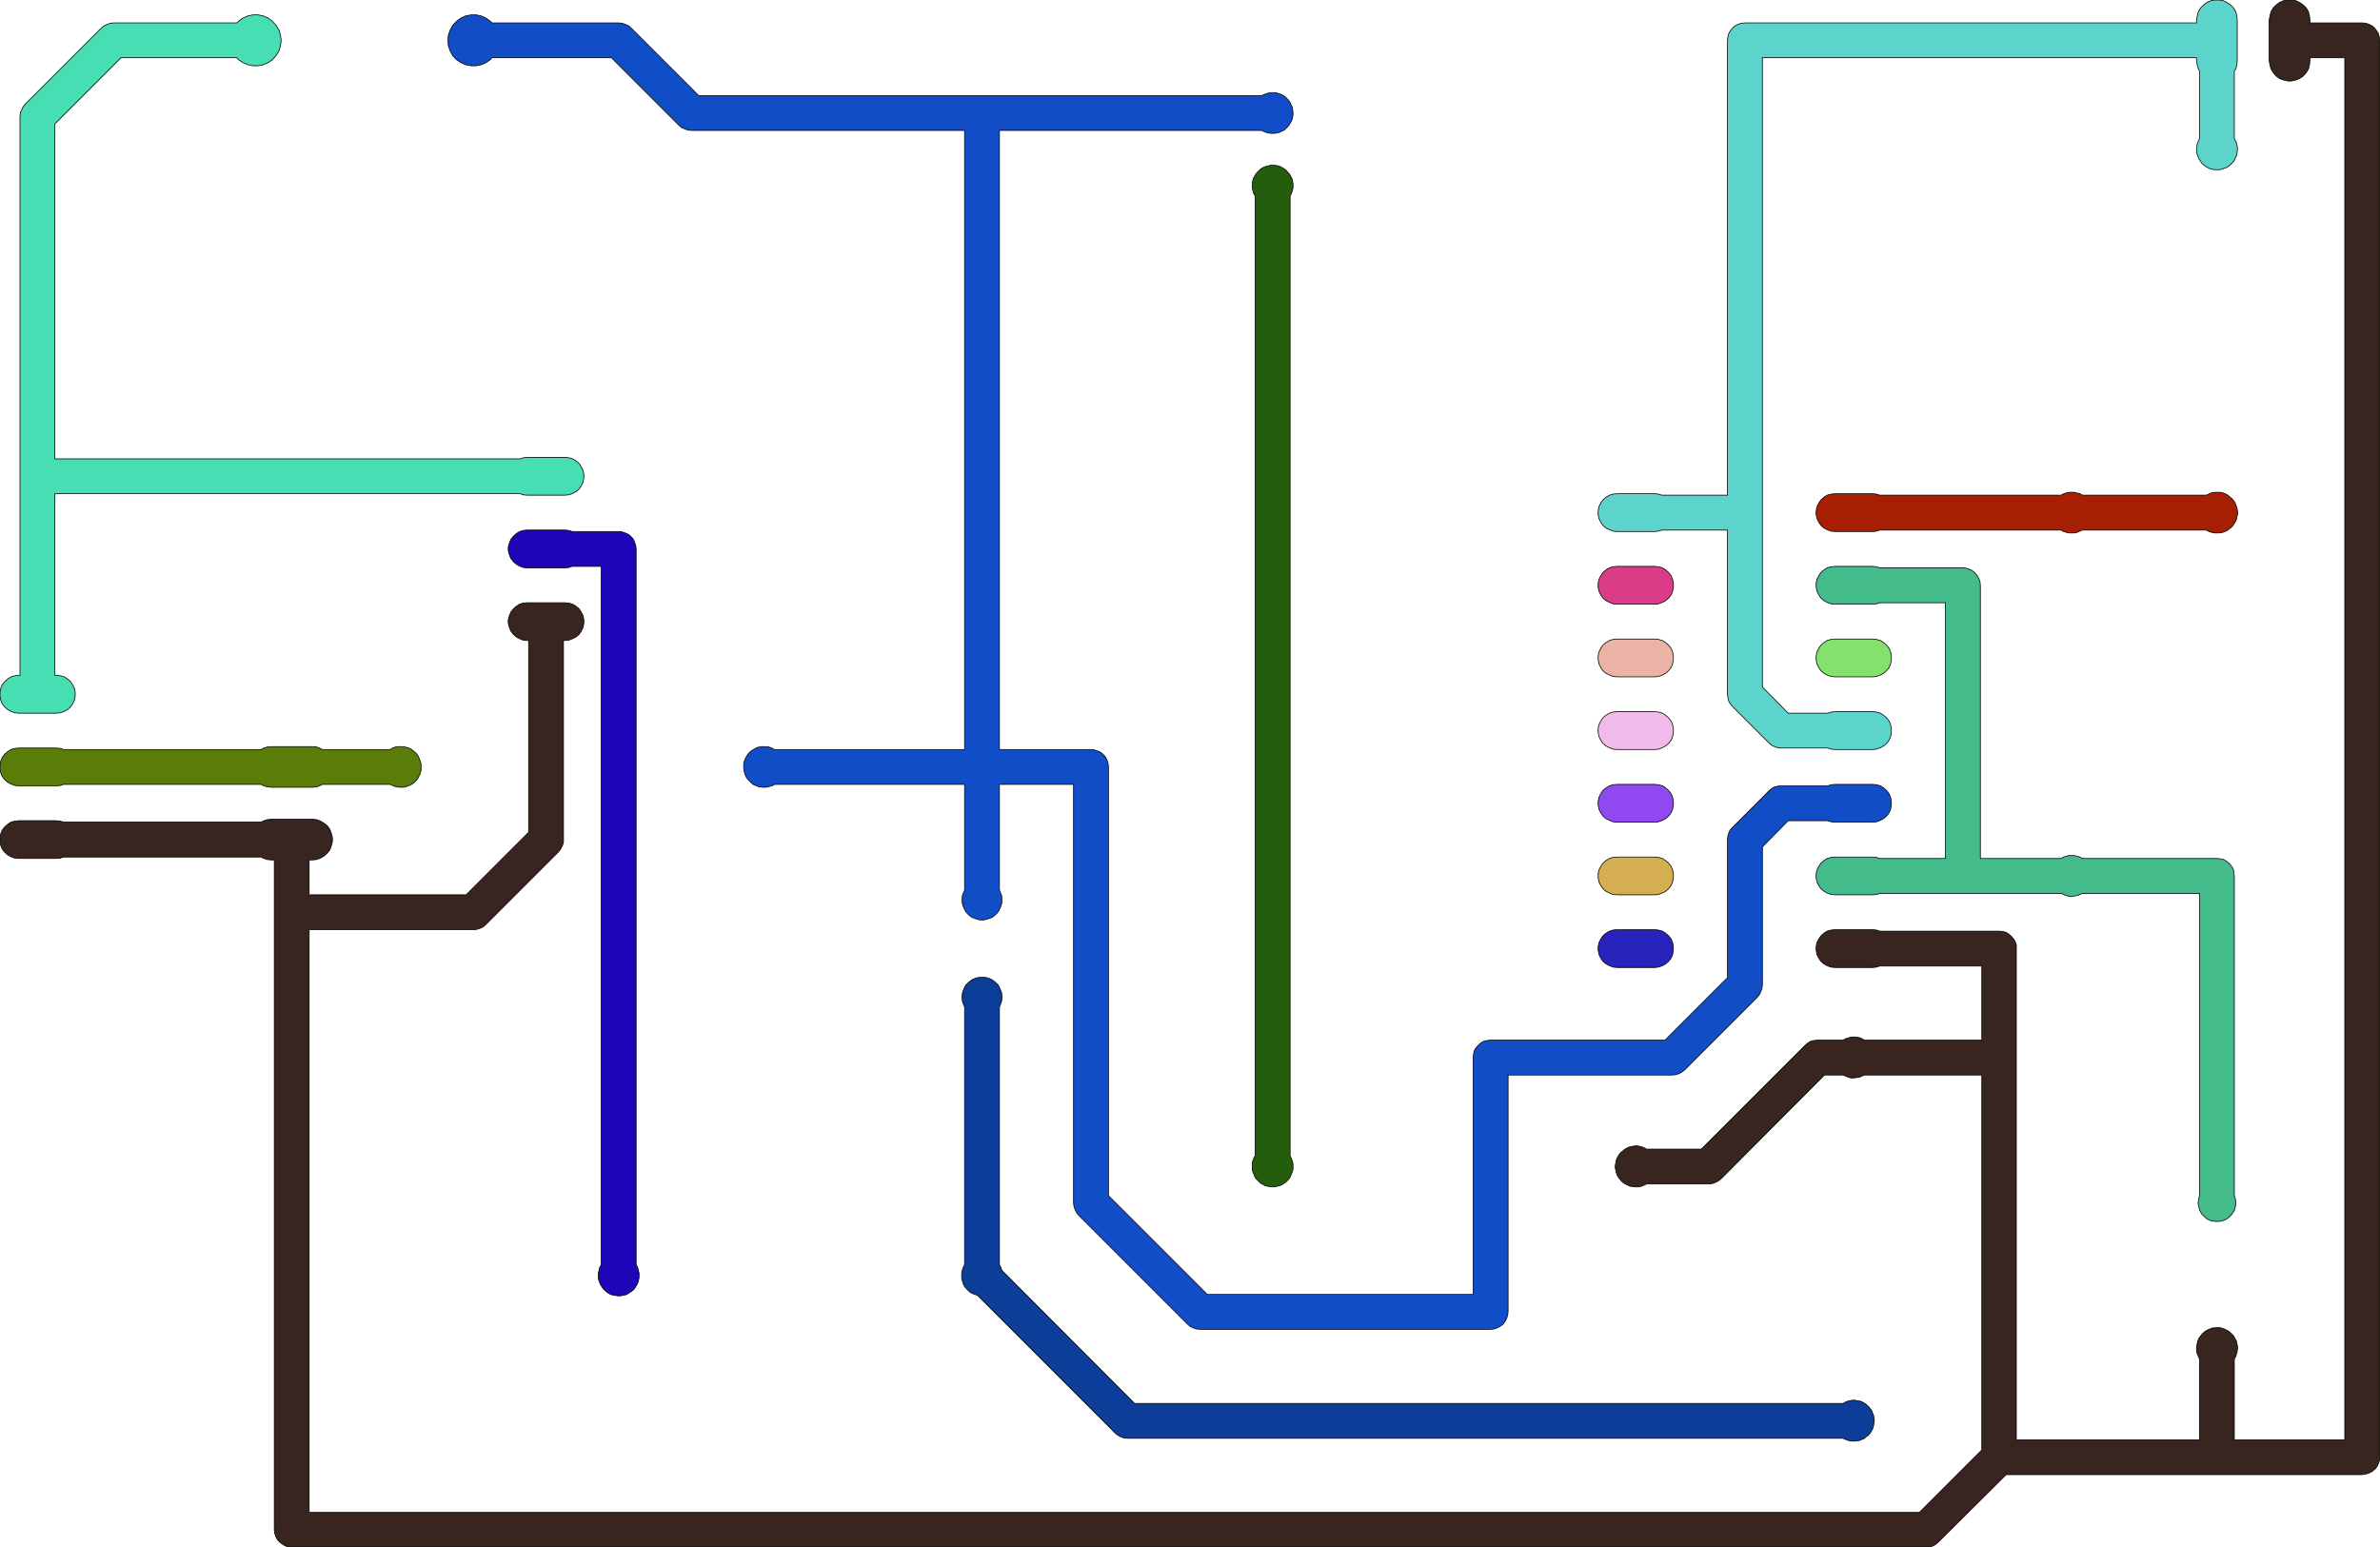 <?xml version="1.0" standalone="no"?>
<!DOCTYPE svg PUBLIC "-//W3C//DTD SVG 1.1//EN"
"http://www.w3.org/Graphics/SVG/1.1/DTD/svg11.dtd">
<svg width="6551" height="4259" viewBox="0 0 6551 4259" version="1.1"
xmlns="http://www.w3.org/2000/svg"
xmlns:xlink="http://www.w3.org/1999/xlink">
<g fill-rule="evenodd"><path d="M 4555,2663 L 4451,2663 L 4440,2662 L 4430,2658 L 4420,2653 L 4412,2646 L 4406,2637 L 4401,2627 L 4399,2616 L 4399,2605 L 4401,2595 L 4406,2585 L 4412,2576 L 4420,2569 L 4430,2563 L 4440,2560 L 4451,2559 L 4555,2559 L 4565,2560 L 4576,2563 L 4585,2569 L 4593,2576 L 4600,2585 L 4604,2595 L 4606,2605 L 4606,2616 L 4604,2627 L 4600,2637 L 4593,2646 L 4585,2653 L 4576,2658 L 4565,2662 L 4555,2663 z " style="fill-opacity:1;fill:rgb(41,35,190);stroke:rgb(0,0,0);stroke-width:2"/></g>
<g fill-rule="evenodd"><path d="M 5051,1759 L 5155,1759 L 5165,1760 L 5176,1763 L 5185,1769 L 5193,1776 L 5200,1785 L 5204,1795 L 5206,1805 L 5206,1816 L 5204,1827 L 5200,1837 L 5193,1846 L 5185,1853 L 5176,1858 L 5165,1862 L 5155,1863 L 5051,1863 L 5040,1862 L 5029,1858 L 5020,1853 L 5012,1846 L 5006,1837 L 5001,1827 L 4999,1816 L 4999,1805 L 5001,1795 L 5006,1785 L 5012,1776 L 5020,1769 L 5029,1763 L 5040,1760 L 5051,1759 z " style="fill-opacity:1;fill:rgb(132,225,108);stroke:rgb(0,0,0);stroke-width:2"/></g>
<g fill-rule="evenodd"><path d="M 4555,2463 L 4451,2463 L 4440,2462 L 4430,2458 L 4420,2453 L 4412,2446 L 4406,2437 L 4401,2427 L 4399,2416 L 4399,2405 L 4401,2395 L 4406,2385 L 4412,2376 L 4420,2369 L 4430,2363 L 4440,2360 L 4451,2359 L 4555,2359 L 4565,2360 L 4576,2363 L 4585,2369 L 4593,2376 L 4600,2385 L 4604,2395 L 4606,2405 L 4606,2416 L 4604,2427 L 4600,2437 L 4593,2446 L 4585,2453 L 4576,2458 L 4565,2462 L 4555,2463 z " style="fill-opacity:1;fill:rgb(214,174,82);stroke:rgb(0,0,0);stroke-width:2"/></g>
<g fill-rule="evenodd"><path d="M 4451,2159 L 4555,2159 L 4565,2160 L 4576,2163 L 4585,2169 L 4593,2176 L 4600,2185 L 4604,2195 L 4606,2205 L 4606,2216 L 4604,2227 L 4600,2237 L 4593,2246 L 4585,2253 L 4576,2258 L 4565,2262 L 4555,2263 L 4451,2263 L 4440,2262 L 4430,2258 L 4420,2253 L 4412,2246 L 4406,2237 L 4401,2227 L 4399,2216 L 4399,2205 L 4401,2195 L 4406,2185 L 4412,2176 L 4420,2169 L 4430,2163 L 4440,2160 L 4451,2159 z " style="fill-opacity:1;fill:rgb(144,73,241);stroke:rgb(0,0,0);stroke-width:2"/></g>
<g fill-rule="evenodd"><path d="M 4555,2063 L 4451,2063 L 4440,2062 L 4430,2058 L 4420,2053 L 4412,2046 L 4406,2037 L 4401,2027 L 4399,2016 L 4399,2005 L 4401,1995 L 4406,1985 L 4412,1976 L 4420,1969 L 4430,1963 L 4440,1960 L 4451,1959 L 4555,1959 L 4565,1960 L 4576,1963 L 4585,1969 L 4593,1976 L 4600,1985 L 4604,1995 L 4606,2005 L 4606,2016 L 4604,2027 L 4600,2037 L 4593,2046 L 4585,2053 L 4576,2058 L 4565,2062 L 4555,2063 z " style="fill-opacity:1;fill:rgb(241,187,233);stroke:rgb(0,0,0);stroke-width:2"/></g>
<g fill-rule="evenodd"><path d="M 4451,1759 L 4555,1759 L 4565,1760 L 4576,1763 L 4585,1769 L 4593,1776 L 4600,1785 L 4604,1795 L 4606,1805 L 4606,1816 L 4604,1827 L 4600,1837 L 4593,1846 L 4585,1853 L 4576,1858 L 4565,1862 L 4555,1863 L 4451,1863 L 4440,1862 L 4430,1858 L 4420,1853 L 4412,1846 L 4406,1837 L 4401,1827 L 4399,1816 L 4399,1805 L 4401,1795 L 4406,1785 L 4412,1776 L 4420,1769 L 4430,1763 L 4440,1760 L 4451,1759 z " style="fill-opacity:1;fill:rgb(235,179,166);stroke:rgb(0,0,0);stroke-width:2"/></g>
<g fill-rule="evenodd"><path d="M 4555,1663 L 4451,1663 L 4440,1662 L 4430,1658 L 4420,1653 L 4412,1646 L 4406,1637 L 4401,1627 L 4399,1616 L 4399,1605 L 4401,1595 L 4406,1585 L 4412,1576 L 4420,1569 L 4430,1563 L 4440,1560 L 4451,1559 L 4555,1559 L 4565,1560 L 4576,1563 L 4585,1569 L 4593,1576 L 4600,1585 L 4604,1595 L 4606,1605 L 4606,1616 L 4604,1627 L 4600,1637 L 4593,1646 L 4585,1653 L 4576,1658 L 4565,1662 L 4555,1663 z " style="fill-opacity:1;fill:rgb(219,60,135);stroke:rgb(0,0,0);stroke-width:2"/></g>
<g fill-rule="evenodd"><path d="M 5073,3863 L 5078,3860 L 5083,3858 L 5088,3856 L 5094,3855 L 5099,3854 L 5105,3854 L 5110,3855 L 5116,3856 L 5121,3857 L 5126,3859 L 5131,3862 L 5136,3865 L 5140,3869 L 5144,3872 L 5147,3877 L 5151,3881 L 5153,3886 L 5155,3891 L 5157,3896 L 5158,3902 L 5159,3907 L 5159,3913 L 5158,3918 L 5157,3924 L 5156,3929 L 5154,3934 L 5151,3939 L 5148,3944 L 5145,3948 L 5141,3952 L 5136,3955 L 5132,3959 L 5125,3962 L 5118,3965 L 5110,3966 L 5102,3967 L 5094,3966 L 5087,3965 L 5080,3962 L 5073,3959 L 3103,3959 L 3094,3958 L 3085,3955 L 3076,3950 L 3069,3944 L 2690,3565 L 2683,3563 L 2676,3560 L 2669,3556 L 2664,3551 L 2659,3546 L 2655,3541 L 2652,3535 L 2650,3529 L 2648,3523 L 2647,3517 L 2647,3511 L 2647,3505 L 2648,3499 L 2650,3492 L 2652,3487 L 2655,3481 L 2655,2771 L 2653,2767 L 2649,2756 L 2648,2745 L 2649,2733 L 2653,2722 L 2658,2712 L 2666,2704 L 2675,2697 L 2686,2692 L 2697,2690 L 2709,2690 L 2720,2692 L 2731,2697 L 2740,2704 L 2748,2712 L 2753,2722 L 2757,2733 L 2758,2745 L 2757,2756 L 2753,2767 L 2751,2771 L 2751,3481 L 2755,3489 L 2758,3497 L 3123,3863 L 5073,3863 z " style="fill-opacity:1;fill:rgb(12,62,153);stroke:rgb(0,0,0);stroke-width:2"/></g>
<g fill-rule="evenodd"><path d="M 3455,3181 L 3455,540 L 3451,533 L 3449,526 L 3447,518 L 3447,510 L 3447,504 L 3448,499 L 3449,494 L 3451,489 L 3454,484 L 3457,479 L 3460,475 L 3464,471 L 3468,467 L 3472,464 L 3477,461 L 3482,459 L 3488,457 L 3493,456 L 3498,455 L 3504,455 L 3509,455 L 3515,456 L 3520,457 L 3525,459 L 3530,462 L 3535,465 L 3539,468 L 3543,472 L 3546,476 L 3550,480 L 3552,484 L 3555,489 L 3557,494 L 3558,499 L 3559,505 L 3559,510 L 3559,518 L 3557,526 L 3554,533 L 3551,540 L 3551,3181 L 3554,3188 L 3557,3195 L 3559,3203 L 3559,3210 L 3559,3218 L 3557,3226 L 3554,3233 L 3551,3240 L 3548,3245 L 3544,3249 L 3540,3253 L 3536,3256 L 3531,3259 L 3527,3262 L 3521,3264 L 3516,3265 L 3511,3266 L 3505,3267 L 3500,3267 L 3494,3266 L 3489,3265 L 3483,3264 L 3478,3261 L 3474,3259 L 3469,3256 L 3465,3252 L 3461,3248 L 3457,3244 L 3454,3239 L 3452,3234 L 3450,3229 L 3448,3224 L 3447,3218 L 3447,3213 L 3447,3207 L 3447,3202 L 3448,3196 L 3450,3191 L 3452,3186 L 3455,3181 z " style="fill-opacity:1;fill:rgb(36,94,13);stroke:rgb(0,0,0);stroke-width:2"/></g>
<g fill-rule="evenodd"><path d="M 1575,1463 L 1703,1463 L 1712,1464 L 1721,1467 L 1730,1471 L 1737,1477 L 1743,1484 L 1747,1493 L 1750,1502 L 1751,1511 L 1751,3481 L 1755,3488 L 1757,3496 L 1759,3504 L 1759,3512 L 1759,3517 L 1758,3522 L 1757,3527 L 1755,3532 L 1753,3537 L 1750,3541 L 1747,3546 L 1744,3550 L 1740,3553 L 1736,3556 L 1731,3559 L 1727,3562 L 1722,3564 L 1717,3565 L 1712,3566 L 1707,3567 L 1701,3567 L 1695,3566 L 1690,3565 L 1684,3564 L 1679,3562 L 1674,3559 L 1670,3556 L 1665,3552 L 1661,3548 L 1658,3544 L 1655,3539 L 1652,3534 L 1650,3529 L 1648,3523 L 1647,3518 L 1647,3512 L 1647,3504 L 1649,3496 L 1651,3488 L 1655,3481 L 1655,1559 L 1575,1559 L 1566,1562 L 1555,1563 L 1451,1563 L 1440,1562 L 1430,1558 L 1421,1553 L 1413,1546 L 1406,1537 L 1402,1527 L 1399,1516 L 1399,1506 L 1402,1495 L 1406,1485 L 1413,1476 L 1421,1469 L 1430,1463 L 1440,1460 L 1451,1459 L 1555,1459 L 1566,1460 L 1575,1463 z " style="fill-opacity:1;fill:rgb(28,6,183);stroke:rgb(0,0,0);stroke-width:2"/></g>
<g fill-rule="evenodd"><path d="M 0,1916 L 0,1905 L 2,1895 L 6,1885 L 13,1876 L 21,1869 L 30,1863 L 41,1860 L 51,1859 L 55,1859 L 55,321 L 56,311 L 59,304 L 63,295 L 69,287 L 279,77 L 287,71 L 295,67 L 304,64 L 313,63 L 652,63 L 656,59 L 668,50 L 682,44 L 696,41 L 711,41 L 725,44 L 739,50 L 750,59 L 760,70 L 768,83 L 772,97 L 774,111 L 772,126 L 768,140 L 760,153 L 750,164 L 739,172 L 725,178 L 711,181 L 696,181 L 682,178 L 668,172 L 656,164 L 652,159 L 333,159 L 151,341 L 151,1263 L 1432,1263 L 1440,1260 L 1451,1259 L 1555,1259 L 1566,1260 L 1576,1263 L 1586,1269 L 1594,1276 L 1600,1285 L 1605,1295 L 1607,1306 L 1607,1316 L 1605,1327 L 1600,1337 L 1594,1346 L 1586,1353 L 1576,1358 L 1566,1362 L 1555,1363 L 1451,1363 L 1440,1362 L 1432,1359 L 151,1359 L 151,1859 L 155,1859 L 166,1860 L 177,1863 L 186,1869 L 194,1876 L 200,1885 L 205,1895 L 207,1905 L 207,1916 L 205,1927 L 200,1937 L 194,1946 L 186,1953 L 177,1958 L 166,1962 L 155,1963 L 51,1963 L 41,1962 L 30,1958 L 21,1953 L 13,1946 L 6,1937 L 2,1927 L 0,1916 z " style="fill-opacity:1;fill:rgb(71,222,179);stroke:rgb(0,0,0);stroke-width:2"/></g>
<g fill-rule="evenodd"><path d="M 5031,2163 L 5040,2160 L 5051,2159 L 5155,2159 L 5165,2160 L 5176,2163 L 5185,2169 L 5193,2176 L 5200,2185 L 5204,2195 L 5206,2205 L 5206,2216 L 5204,2227 L 5200,2237 L 5193,2246 L 5185,2253 L 5176,2258 L 5165,2262 L 5155,2263 L 5051,2263 L 5040,2262 L 5031,2259 L 4922,2259 L 4851,2331 L 4851,2711 L 4850,2720 L 4847,2729 L 4843,2737 L 4837,2745 L 4637,2945 L 4629,2951 L 4622,2955 L 4613,2958 L 4603,2959 L 4151,2959 L 4151,3611 L 4150,3620 L 4147,3629 L 4143,3637 L 4137,3645 L 4129,3651 L 4121,3655 L 4112,3658 L 4103,3659 L 3303,3659 L 3293,3658 L 3284,3655 L 3276,3651 L 3269,3645 L 2969,3345 L 2963,3337 L 2959,3329 L 2956,3320 L 2955,3311 L 2955,2159 L 2751,2159 L 2751,2450 L 2753,2455 L 2757,2465 L 2758,2477 L 2757,2488 L 2753,2499 L 2748,2509 L 2740,2518 L 2731,2525 L 2720,2529 L 2709,2532 L 2697,2532 L 2686,2529 L 2675,2525 L 2666,2518 L 2658,2509 L 2653,2499 L 2649,2488 L 2648,2477 L 2649,2465 L 2653,2455 L 2655,2450 L 2655,2159 L 2132,2159 L 2125,2163 L 2117,2165 L 2108,2167 L 2100,2167 L 2090,2166 L 2082,2163 L 2073,2159 L 2066,2153 L 2059,2146 L 2054,2139 L 2050,2130 L 2048,2121 L 2047,2115 L 2047,2110 L 2047,2104 L 2048,2098 L 2050,2092 L 2052,2087 L 2055,2082 L 2058,2077 L 2062,2072 L 2066,2068 L 2071,2065 L 2076,2062 L 2081,2059 L 2086,2057 L 2092,2056 L 2098,2055 L 2107,2055 L 2116,2056 L 2124,2059 L 2132,2063 L 2655,2063 L 2655,359 L 1903,359 L 1894,358 L 1885,355 L 1876,351 L 1869,345 L 1683,159 L 1354,159 L 1350,164 L 1338,172 L 1325,178 L 1311,181 L 1296,181 L 1281,178 L 1268,172 L 1256,164 L 1246,153 L 1239,140 L 1234,126 L 1233,111 L 1234,97 L 1239,83 L 1246,70 L 1256,59 L 1268,50 L 1281,44 L 1296,41 L 1311,41 L 1325,44 L 1338,50 L 1350,59 L 1354,63 L 1703,63 L 1712,64 L 1721,67 L 1730,71 L 1737,77 L 1923,263 L 3473,263 L 3480,260 L 3488,257 L 3496,255 L 3503,255 L 3511,255 L 3518,257 L 3524,259 L 3531,262 L 3537,266 L 3542,271 L 3547,276 L 3551,282 L 3554,289 L 3557,295 L 3558,302 L 3559,309 L 3559,316 L 3558,323 L 3556,330 L 3553,336 L 3549,343 L 3545,348 L 3540,353 L 3535,358 L 3528,361 L 3522,364 L 3515,366 L 3508,367 L 3499,367 L 3490,366 L 3481,363 L 3473,359 L 2751,359 L 2751,2063 L 3003,2063 L 3012,2064 L 3021,2067 L 3030,2071 L 3037,2077 L 3043,2084 L 3047,2092 L 3050,2101 L 3051,2111 L 3051,3291 L 3323,3563 L 4055,3563 L 4055,2911 L 4056,2901 L 4058,2892 L 4063,2884 L 4069,2877 L 4076,2871 L 4084,2866 L 4093,2864 L 4103,2863 L 4583,2863 L 4755,2691 L 4755,2311 L 4756,2301 L 4759,2291 L 4762,2285 L 4769,2277 L 4869,2177 L 4876,2171 L 4884,2166 L 4893,2164 L 4903,2163 L 5031,2163 z " style="fill-opacity:1;fill:rgb(18,77,200);stroke:rgb(0,0,0);stroke-width:2"/></g>
<g fill-rule="evenodd"><path d="M 5174,2363 L 5355,2363 L 5355,1659 L 5174,1659 L 5165,1662 L 5155,1663 L 5051,1663 L 5040,1662 L 5029,1658 L 5020,1653 L 5012,1646 L 5006,1637 L 5001,1627 L 4999,1616 L 4999,1605 L 5001,1595 L 5006,1585 L 5012,1576 L 5020,1569 L 5029,1563 L 5040,1560 L 5051,1559 L 5155,1559 L 5165,1560 L 5174,1563 L 5403,1563 L 5412,1564 L 5421,1567 L 5429,1571 L 5436,1577 L 5442,1584 L 5447,1593 L 5450,1602 L 5451,1611 L 5451,2363 L 5673,2363 L 5680,2359 L 5687,2357 L 5694,2355 L 5702,2355 L 5710,2355 L 5717,2357 L 5725,2359 L 5732,2363 L 6102,2363 L 6112,2364 L 6121,2366 L 6129,2371 L 6136,2377 L 6142,2384 L 6147,2392 L 6149,2401 L 6150,2411 L 6150,3291 L 6153,3300 L 6154,3311 L 6153,3321 L 6150,3332 L 6144,3341 L 6137,3349 L 6128,3356 L 6118,3360 L 6108,3362 L 6097,3362 L 6086,3360 L 6076,3356 L 6068,3349 L 6060,3341 L 6055,3332 L 6052,3321 L 6050,3311 L 6052,3300 L 6054,3291 L 6054,2459 L 5732,2459 L 5725,2462 L 5718,2465 L 5711,2466 L 5703,2467 L 5695,2467 L 5687,2465 L 5680,2462 L 5673,2459 L 5174,2459 L 5165,2462 L 5155,2463 L 5051,2463 L 5040,2462 L 5029,2458 L 5020,2453 L 5012,2446 L 5006,2437 L 5001,2427 L 4999,2416 L 4999,2405 L 5001,2395 L 5006,2385 L 5012,2376 L 5020,2369 L 5029,2363 L 5040,2360 L 5051,2359 L 5155,2359 L 5165,2360 L 5174,2363 z " style="fill-opacity:1;fill:rgb(67,187,139);stroke:rgb(0,0,0);stroke-width:2"/></g>
<g fill-rule="evenodd"><path d="M 5174,1363 L 5673,1363 L 5680,1359 L 5687,1357 L 5694,1355 L 5702,1355 L 5710,1355 L 5717,1357 L 5725,1359 L 5732,1363 L 6073,1363 L 6081,1359 L 6089,1356 L 6097,1355 L 6105,1355 L 6111,1355 L 6116,1356 L 6122,1358 L 6127,1360 L 6132,1363 L 6136,1366 L 6140,1370 L 6144,1373 L 6148,1378 L 6151,1382 L 6153,1387 L 6155,1392 L 6157,1397 L 6158,1403 L 6159,1408 L 6159,1414 L 6158,1419 L 6157,1424 L 6156,1429 L 6154,1434 L 6151,1439 L 6148,1444 L 6145,1448 L 6141,1452 L 6137,1455 L 6133,1458 L 6129,1461 L 6124,1463 L 6119,1465 L 6114,1466 L 6108,1467 L 6103,1467 L 6095,1467 L 6087,1465 L 6080,1463 L 6073,1459 L 5732,1459 L 5725,1462 L 5718,1465 L 5711,1467 L 5703,1467 L 5695,1467 L 5687,1465 L 5680,1463 L 5673,1459 L 5174,1459 L 5165,1462 L 5155,1463 L 5051,1463 L 5040,1462 L 5029,1458 L 5020,1453 L 5012,1446 L 5006,1437 L 5001,1427 L 4999,1416 L 4999,1406 L 5001,1395 L 5006,1385 L 5012,1376 L 5020,1369 L 5029,1363 L 5040,1360 L 5051,1359 L 5155,1359 L 5165,1360 L 5174,1363 z " style="fill-opacity:1;fill:rgb(166,31,3);stroke:rgb(0,0,0);stroke-width:2"/></g>
<g fill-rule="evenodd"><path d="M 0,2116 L 0,2105 L 2,2095 L 6,2085 L 13,2076 L 21,2069 L 30,2063 L 41,2060 L 51,2059 L 155,2059 L 166,2060 L 175,2063 L 719,2063 L 724,2060 L 736,2056 L 747,2055 L 859,2055 L 871,2056 L 882,2060 L 887,2063 L 1074,2063 L 1081,2059 L 1089,2056 L 1097,2055 L 1105,2055 L 1114,2056 L 1123,2058 L 1132,2062 L 1139,2068 L 1146,2074 L 1151,2081 L 1155,2090 L 1158,2099 L 1159,2104 L 1159,2110 L 1159,2115 L 1159,2121 L 1157,2126 L 1156,2131 L 1153,2136 L 1151,2141 L 1148,2146 L 1144,2150 L 1140,2154 L 1136,2157 L 1131,2160 L 1126,2162 L 1121,2164 L 1116,2166 L 1110,2167 L 1105,2167 L 1099,2167 L 1094,2166 L 1089,2165 L 1084,2164 L 1079,2161 L 1074,2159 L 887,2159 L 882,2162 L 871,2166 L 859,2167 L 747,2167 L 736,2166 L 724,2162 L 719,2159 L 175,2159 L 166,2162 L 155,2163 L 51,2163 L 41,2162 L 30,2158 L 21,2153 L 13,2146 L 6,2137 L 2,2127 L 0,2116 z " style="fill-opacity:1;fill:rgb(90,125,9);stroke:rgb(0,0,0);stroke-width:2"/></g>
<g fill-rule="evenodd"><path d="M 0,2316 L 0,2305 L 2,2295 L 6,2285 L 13,2276 L 21,2269 L 30,2263 L 41,2260 L 51,2259 L 155,2259 L 166,2260 L 175,2263 L 719,2263 L 724,2260 L 736,2256 L 747,2255 L 859,2255 L 871,2256 L 882,2260 L 892,2266 L 901,2273 L 908,2283 L 912,2294 L 915,2305 L 915,2317 L 912,2328 L 908,2339 L 901,2348 L 892,2356 L 882,2362 L 871,2366 L 859,2367 L 851,2367 L 851,2463 L 1283,2463 L 1455,2291 L 1455,1763 L 1451,1763 L 1440,1762 L 1430,1758 L 1421,1753 L 1413,1746 L 1406,1737 L 1402,1727 L 1399,1716 L 1399,1705 L 1402,1695 L 1406,1685 L 1413,1676 L 1421,1669 L 1430,1663 L 1440,1660 L 1451,1659 L 1555,1659 L 1566,1660 L 1576,1663 L 1586,1669 L 1594,1676 L 1600,1685 L 1605,1695 L 1607,1705 L 1607,1716 L 1605,1727 L 1600,1737 L 1594,1746 L 1586,1753 L 1576,1758 L 1566,1762 L 1555,1763 L 1551,1763 L 1551,2311 L 1551,2318 L 1548,2328 L 1547,2330 L 1542,2339 L 1537,2345 L 1337,2545 L 1330,2551 L 1322,2555 L 1313,2558 L 1303,2559 L 851,2559 L 851,4163 L 5283,4163 L 5455,3991 L 5455,2959 L 5132,2959 L 5125,2962 L 5118,2965 L 5111,2966 L 5103,2967 L 5095,2967 L 5088,2965 L 5080,2962 L 5073,2959 L 5022,2959 L 4737,3245 L 4729,3251 L 4721,3255 L 4712,3258 L 4703,3259 L 4532,3259 L 4528,3261 L 4523,3263 L 4519,3265 L 4514,3266 L 4510,3267 L 4505,3267 L 4500,3267 L 4495,3266 L 4486,3265 L 4478,3261 L 4470,3257 L 4463,3251 L 4457,3244 L 4452,3236 L 4449,3228 L 4447,3219 L 4446,3214 L 4446,3208 L 4447,3203 L 4448,3198 L 4449,3193 L 4451,3188 L 4453,3184 L 4456,3179 L 4459,3175 L 4463,3171 L 4467,3168 L 4471,3164 L 4475,3162 L 4480,3159 L 4485,3157 L 4490,3156 L 4495,3155 L 4501,3154 L 4506,3154 L 4512,3155 L 4517,3156 L 4522,3158 L 4527,3160 L 4532,3163 L 4683,3163 L 4969,2877 L 4976,2871 L 4984,2866 L 4993,2864 L 5003,2863 L 5073,2863 L 5080,2859 L 5087,2857 L 5094,2855 L 5102,2854 L 5110,2855 L 5118,2856 L 5125,2859 L 5132,2863 L 5455,2863 L 5455,2659 L 5174,2659 L 5165,2662 L 5155,2663 L 5051,2663 L 5040,2662 L 5029,2658 L 5020,2653 L 5012,2646 L 5006,2637 L 5001,2627 L 4999,2616 L 4999,2605 L 5001,2595 L 5006,2585 L 5012,2576 L 5020,2569 L 5029,2563 L 5040,2560 L 5051,2559 L 5155,2559 L 5165,2560 L 5174,2563 L 5502,2563 L 5512,2564 L 5521,2566 L 5529,2571 L 5536,2577 L 5542,2584 L 5547,2592 L 5550,2601 L 5550,2611 L 5550,3963 L 6054,3963 L 6054,3740 L 6052,3736 L 6050,3731 L 6048,3727 L 6047,3722 L 6046,3717 L 6046,3712 L 6046,3707 L 6047,3702 L 6048,3697 L 6049,3692 L 6051,3688 L 6053,3683 L 6056,3679 L 6059,3675 L 6062,3671 L 6066,3668 L 6069,3665 L 6074,3662 L 6078,3660 L 6083,3658 L 6087,3656 L 6092,3655 L 6097,3655 L 6102,3654 L 6107,3654 L 6112,3655 L 6117,3656 L 6122,3658 L 6126,3660 L 6131,3662 L 6135,3665 L 6139,3668 L 6142,3671 L 6146,3675 L 6149,3679 L 6151,3683 L 6154,3688 L 6156,3692 L 6157,3697 L 6158,3702 L 6159,3707 L 6159,3712 L 6158,3717 L 6158,3721 L 6156,3726 L 6155,3731 L 6153,3736 L 6150,3740 L 6150,3963 L 6454,3963 L 6454,159 L 6358,159 L 6358,167 L 6357,179 L 6354,190 L 6348,200 L 6340,209 L 6330,216 L 6320,220 L 6308,223 L 6297,223 L 6285,220 L 6274,216 L 6265,209 L 6257,200 L 6251,190 L 6248,179 L 6246,167 L 6246,55 L 6248,44 L 6251,32 L 6257,22 L 6265,14 L 6274,7 L 6285,2 L 6297,0 L 6308,0 L 6320,2 L 6330,7 L 6340,14 L 6348,22 L 6354,32 L 6357,44 L 6358,55 L 6358,63 L 6502,63 L 6512,64 L 6521,67 L 6529,71 L 6536,77 L 6542,85 L 6547,93 L 6549,102 L 6550,111 L 6550,4011 L 6550,4016 L 6549,4021 L 6548,4025 L 6546,4030 L 6544,4035 L 6541,4039 L 6538,4043 L 6534,4046 L 6531,4049 L 6526,4052 L 6522,4054 L 6517,4056 L 6512,4057 L 6507,4058 L 6502,4059 L 5522,4059 L 5336,4244 L 5329,4250 L 5321,4255 L 5312,4258 L 5303,4258 L 803,4258 L 794,4258 L 785,4255 L 777,4250 L 769,4244 L 763,4237 L 759,4229 L 756,4220 L 755,4211 L 755,2367 L 747,2367 L 736,2366 L 724,2362 L 719,2359 L 175,2359 L 166,2362 L 155,2363 L 51,2363 L 41,2362 L 30,2358 L 21,2353 L 13,2346 L 6,2337 L 2,2327 L 0,2316 z " style="fill-opacity:1;fill:rgb(56,37,31);stroke:rgb(0,0,0);stroke-width:2"/></g>
<g fill-rule="evenodd"><path d="M 6097,0 L 6108,0 L 6120,2 L 6130,7 L 6140,14 L 6148,22 L 6154,32 L 6157,44 L 6158,55 L 6158,167 L 6157,179 L 6154,190 L 6150,195 L 6150,382 L 6155,390 L 6157,399 L 6159,408 L 6158,417 L 6157,426 L 6153,435 L 6149,443 L 6143,450 L 6136,456 L 6129,461 L 6120,464 L 6111,467 L 6106,467 L 6101,467 L 6095,467 L 6090,466 L 6085,465 L 6080,463 L 6075,460 L 6071,458 L 6066,454 L 6062,451 L 6059,447 L 6056,442 L 6053,438 L 6051,433 L 6049,428 L 6047,423 L 6046,418 L 6046,412 L 6046,407 L 6047,402 L 6048,396 L 6050,391 L 6052,386 L 6054,382 L 6054,195 L 6051,190 L 6048,179 L 6046,167 L 6046,159 L 4851,159 L 4851,1891 L 4922,1963 L 5031,1963 L 5040,1960 L 5051,1959 L 5155,1959 L 5165,1960 L 5176,1963 L 5185,1969 L 5193,1976 L 5200,1985 L 5204,1995 L 5206,2005 L 5206,2016 L 5204,2027 L 5200,2037 L 5193,2046 L 5185,2053 L 5176,2058 L 5165,2062 L 5155,2063 L 5051,2063 L 5040,2062 L 5031,2059 L 4903,2059 L 4893,2058 L 4884,2055 L 4876,2051 L 4869,2045 L 4769,1945 L 4763,1938 L 4758,1929 L 4756,1920 L 4755,1911 L 4755,1459 L 4574,1459 L 4565,1462 L 4555,1463 L 4451,1463 L 4440,1462 L 4430,1458 L 4420,1453 L 4412,1446 L 4406,1437 L 4401,1427 L 4399,1416 L 4399,1406 L 4401,1395 L 4406,1385 L 4412,1376 L 4420,1369 L 4430,1363 L 4440,1360 L 4451,1359 L 4555,1359 L 4565,1360 L 4574,1363 L 4755,1363 L 4755,111 L 4756,102 L 4758,93 L 4763,85 L 4769,77 L 4776,71 L 4784,67 L 4793,64 L 4803,63 L 6046,63 L 6046,55 L 6048,44 L 6051,32 L 6057,22 L 6065,14 L 6074,7 L 6085,2 L 6097,0 z " style="fill-opacity:1;fill:rgb(93,212,203);stroke:rgb(0,0,0);stroke-width:2"/></g>
</svg>
